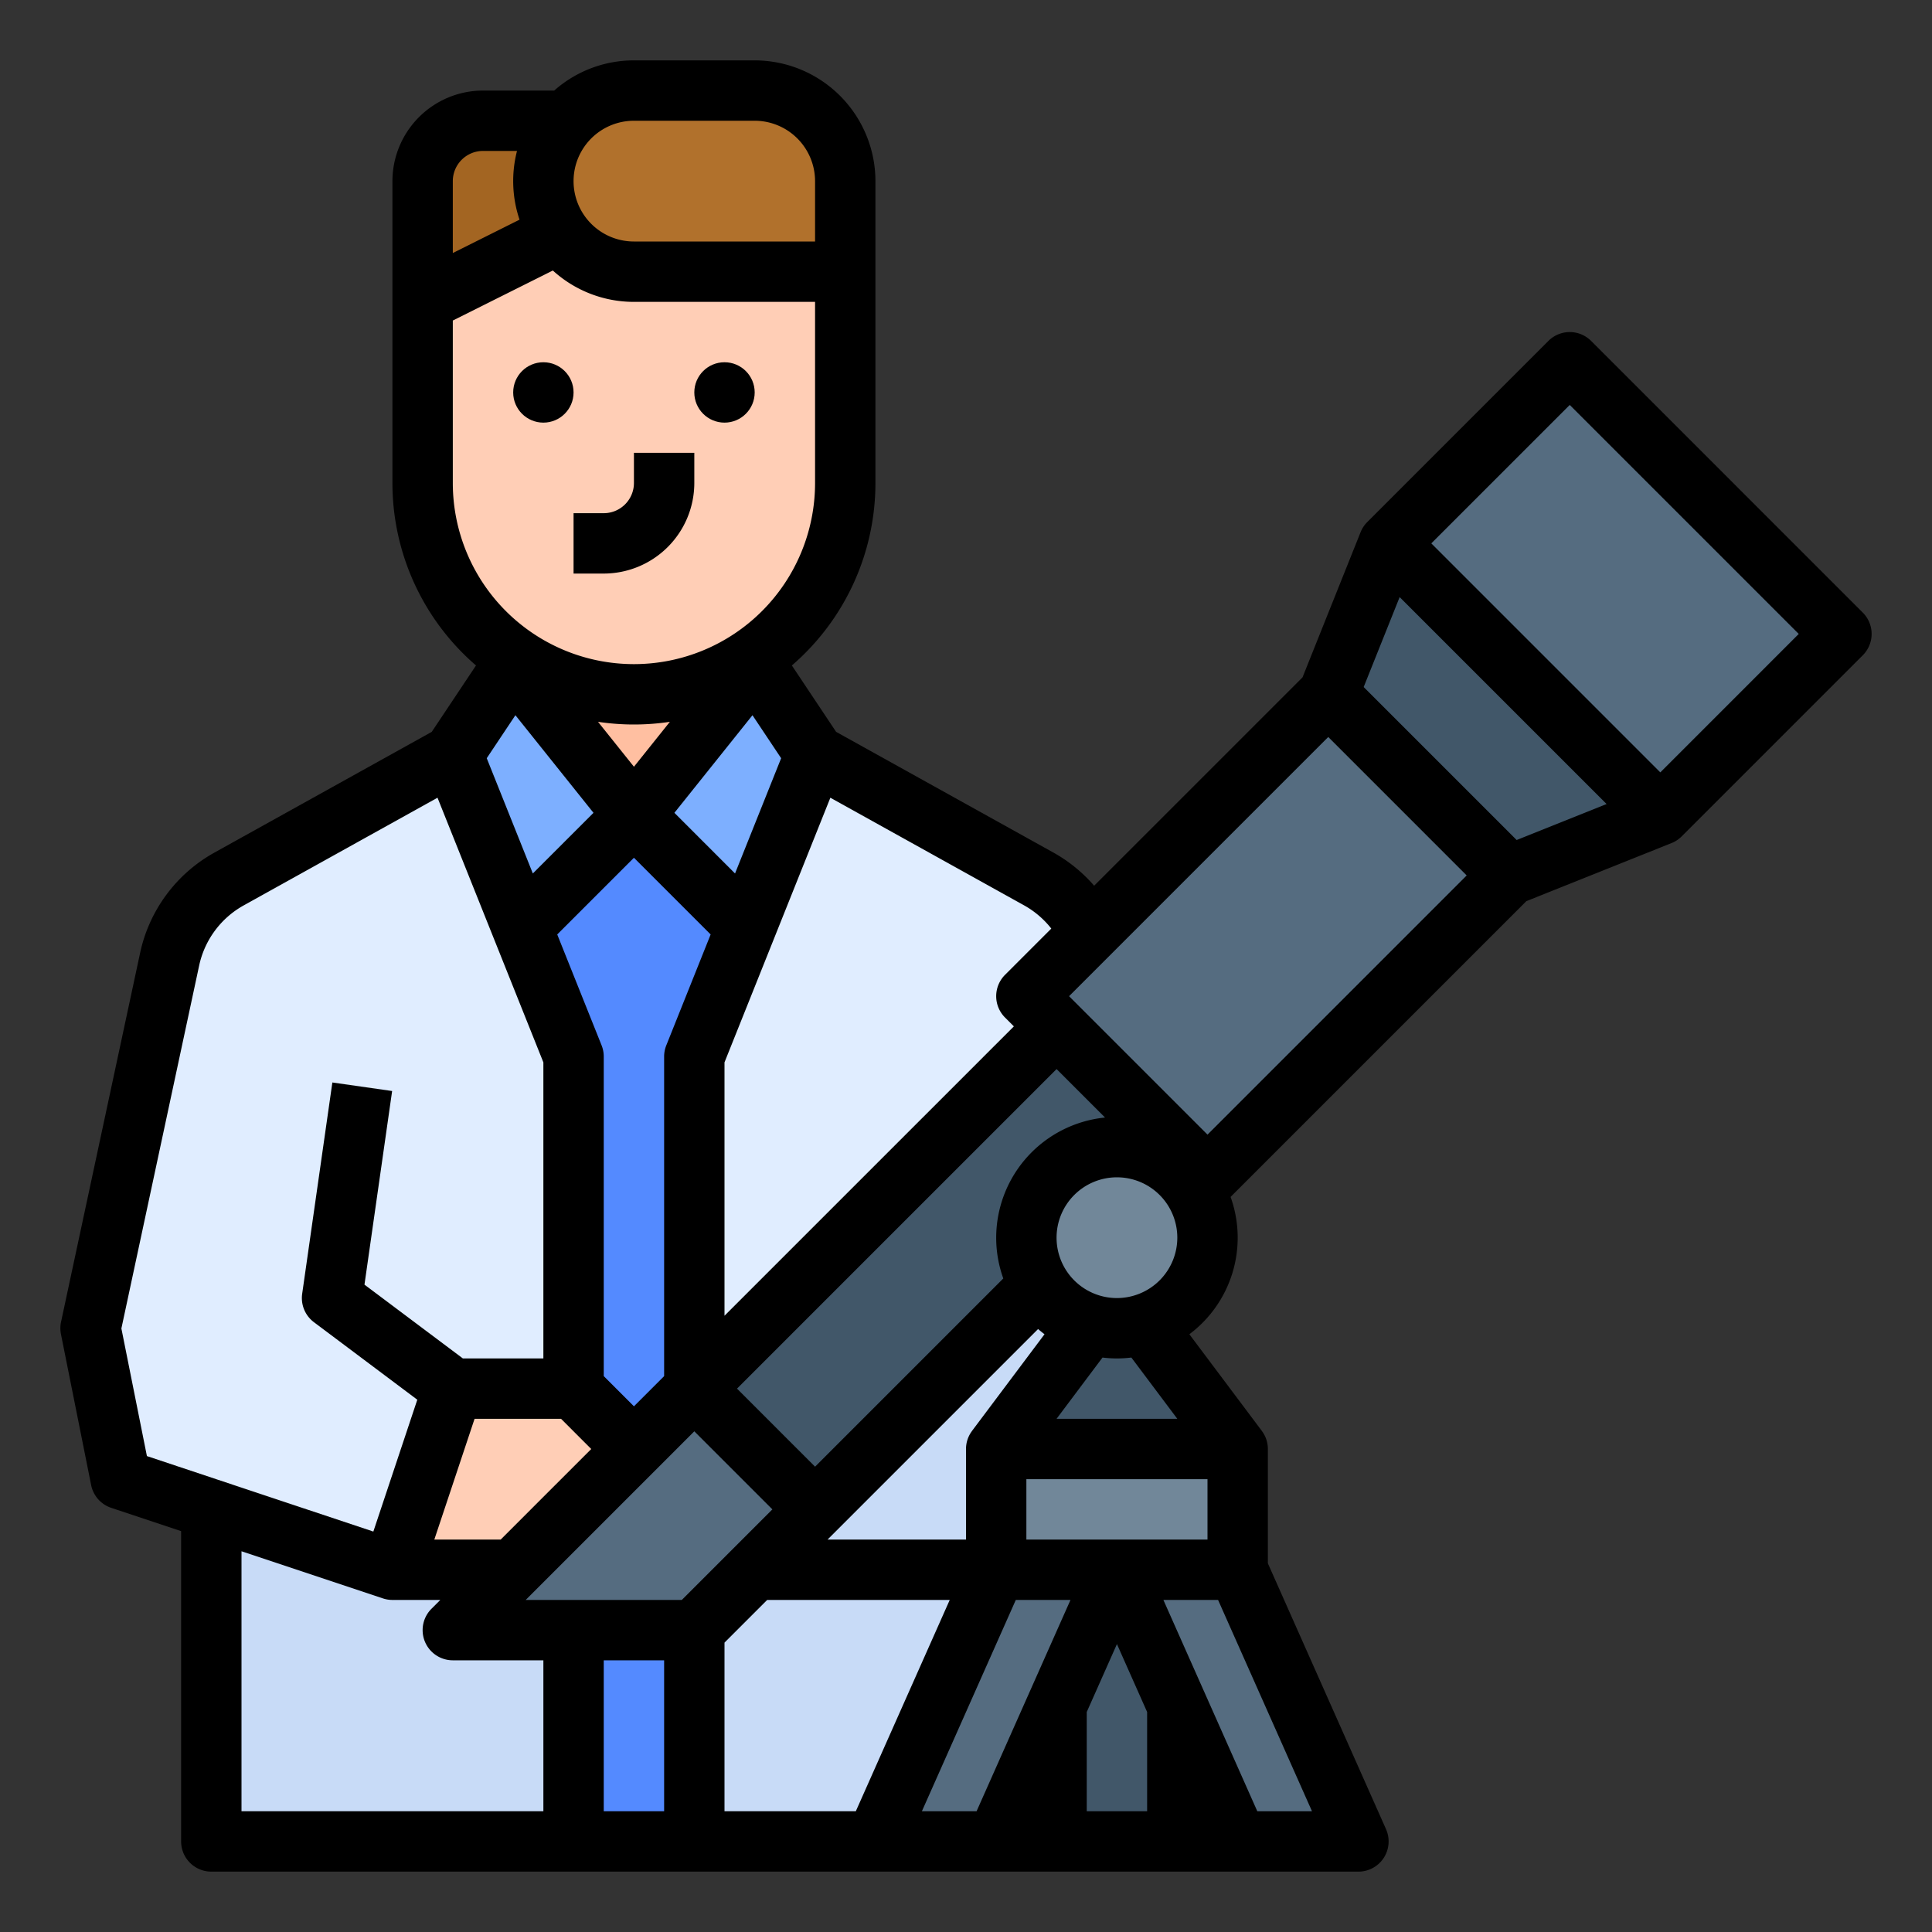 <svg id="filled_outline" height="512" viewBox="0 0 512 512" width="512" xmlns="http://www.w3.org/2000/svg" data-name="filled outline"><rect x="0" y="0" width="512" height="512" fill="#333333" stroke="none"/><path d="m280 488v-88l24-8 8-40-20.955-97.79a32 32 0 0 0 -15.749-21.268l-59.296-32.942-48 16-48-16-59.296 32.942a32 32 0 0 0 -15.749 21.268l-20.955 97.79 8 40 24 8v88z" fill="#e0edff"/><path d="m299.014 291.401-115.014 124.599v72h96l32-136z" fill="#c8dbf7"/><path d="m56 400 48 16h48v72h-96z" fill="#c8dbf7"/><path d="m184 488v-208l32-80h-96l32 80v208z" fill="#548aff"/><path d="m216 200-25.626-38.438h-44.748l-25.626 38.438 48 16z" fill="#ffbfa1"/><path d="m224 72v56a56 56 0 0 1 -56 56h-0a56 56 0 0 1 -56-56v-56l24-24h64z" fill="#ffceb6"/><path d="m152 32h-24a16 16 0 0 0 -16 16v32l40-20z" fill="#a36522"/><path d="m394.059 105.088h67.882v101.823h-67.882z" fill="#556c80" transform="matrix(.707 -.707 .707 .707 15.05 348.333)"/><path d="m368 144-16 40 48 48 40-16z" fill="#415769"/><path d="m279.431 214.059h113.137v67.882h-113.137z" fill="#556c80" transform="matrix(.707 -.707 .707 .707 -76.95 310.225)"/><path d="m180.118 313.373h135.765v45.255h-135.765z" fill="#415769" transform="matrix(.707 -.707 .707 .707 -164.95 273.775)"/><path d="m216 400-32 32h-64l64-64z" fill="#556c80"/><path d="m120 368-16 48h32l32-32-16-16z" fill="#ffceb6"/><path d="m264 384h64v32h-64z" fill="#718799"/><path d="m328 384-32-42.667-32 42.667z" fill="#415769"/><path d="m280 416h32v72h-32z" fill="#415769"/><path d="m168 24h32a24 24 0 0 1 24 24v24a0 0 0 0 1 0 0h-56a24 24 0 0 1 -24-24 24 24 0 0 1 24-24z" fill="#b1712c"/><path d="m197.714 245.714-29.714-29.714 32-40 16 24z" fill="#7dafff"/><path d="m138.286 245.714 29.714-29.714-32-40-16 24z" fill="#7dafff"/><circle cx="296" cy="328" fill="#718799" r="24"/><path d="m296 416-32 72h-32l32-72z" fill="#556c80"/><path d="m296 416 32 72h32l-32-72z" fill="#556c80"/><path d="m152 152h8a24.027 24.027 0 0 0 24-24v-8h-16v8a8.009 8.009 0 0 1 -8 8h-8z"/><circle cx="144" cy="104" r="8"/><circle cx="192" cy="104" r="8"/><path d="m421.657 90.343a8 8 0 0 0 -11.313 0l-48 48a7.968 7.968 0 0 0 -1.773 2.69l-15.389 38.471-55.22 55.22a40.087 40.087 0 0 0 -10.781-8.775l-57.601-32-11.728-17.592a63.857 63.857 0 0 0 22.147-48.357v-80a32.036 32.036 0 0 0 -32-32h-32a31.86 31.86 0 0 0 -21.132 8h-18.868a24.027 24.027 0 0 0 -24 24v80a63.857 63.857 0 0 0 22.147 48.357l-11.728 17.592-57.6 32a39.992 39.992 0 0 0 -19.687 26.585l-20.955 97.79a8.001 8.001 0 0 0 -.022 3.245l8 40a7.999 7.999 0 0 0 5.315 6.021l18.53 6.177v82.234a8 8 0 0 0 8 8h304a8 8 0 0 0 7.311-11.249l-31.311-70.449v-30.302a7.953 7.953 0 0 0 -1.607-4.795l.007-.005-19.208-25.611a31.965 31.965 0 0 0 10.927-36.394l78.377-78.377 38.474-15.39a7.972 7.972 0 0 0 2.688-1.772l48-48a7.999 7.999 0 0 0 0-11.313zm-125.657 253.657a16 16 0 1 1 16-16 16.018 16.018 0 0 1 -16 16zm-24 64v-16h48v16zm-14.4-28.8.007.005a7.953 7.953 0 0 0 -1.607 4.795v24h-36.687l2.343-2.343 53.45-53.45c.553.478 1.117.943 1.702 1.382zm-81.6 60.8v40h-16v-40zm4.687-16h-41.373l44.686-44.687 20.687 20.687zm-48-16h-17.587l10.666-32h22.921l8 8zm3.901-218.459 20.692 25.866-16.072 16.072-12.217-30.543zm70.422 11.395-12.217 30.543-16.072-16.072 20.692-25.866zm-39.009 2.258-9.525-11.906a64.049 64.049 0 0 0 19.049 0zm0 24.12 20.327 20.327-11.755 29.388a8.002 8.002 0 0 0 -.572 2.971v84.687l-8 8-8-8v-84.687a8.002 8.002 0 0 0 -.572-2.971l-11.755-29.388zm96 100.687a31.85 31.85 0 0 0 1.882 10.805l-49.882 49.882-20.687-20.687 84.687-84.687 12.844 12.844a32.043 32.043 0 0 0 -28.844 31.843zm19.313-64 68.687-68.687 36.687 36.687-68.687 68.687zm78.073-81.927 9.535-23.838 54.843 54.843-23.838 9.535zm-82.782 64.008-12.262 12.262a7.999 7.999 0 0 0 0 11.313l2.343 2.343-76.687 76.687v-67.146l28.055-70.136 51.356 28.531a24.095 24.095 0 0 1 7.194 6.146zm-110.605-214.082h32a16.018 16.018 0 0 1 16 16v16h-48a16 16 0 0 1 0-32zm-48 16a8.009 8.009 0 0 1 8-8h9.013a31.972 31.972 0 0 0 .669 18.215l-17.682 8.841zm0 80v-43.056l26.509-13.255a31.875 31.875 0 0 0 21.491 8.311h48v48a48 48 0 0 1 -96 0zm-87.831 224.056 20.608-96.169a23.995 23.995 0 0 1 11.812-15.951l51.356-28.531 28.055 70.136v78.459h-21.334l-26.077-19.558 7.33-51.311-15.839-2.263-8 56a8 8 0 0 0 3.12 7.531l27.387 20.54-11.647 34.94-60.006-20.002zm31.831 127.944v-68.901l37.47 12.49a7.999 7.999 0 0 0 2.53.411h12.687l-2.343 2.343a8 8 0 0 0 5.657 13.657h24v40zm128-44.687 11.313-11.313h48.376l-24.889 56h-34.801zm52.31 44.687 24.889-56h14.491l-24.889 56zm43.69 0v-26.302l8-18 8 18v26.302zm45.199 0-24.889-56h14.491l24.889 56zm-21.199-104h-32l12.177-16.236a31.04 31.04 0 0 0 7.646 0zm128-171.313-60.687-60.687 36.687-36.687 60.687 60.687z"/></svg>